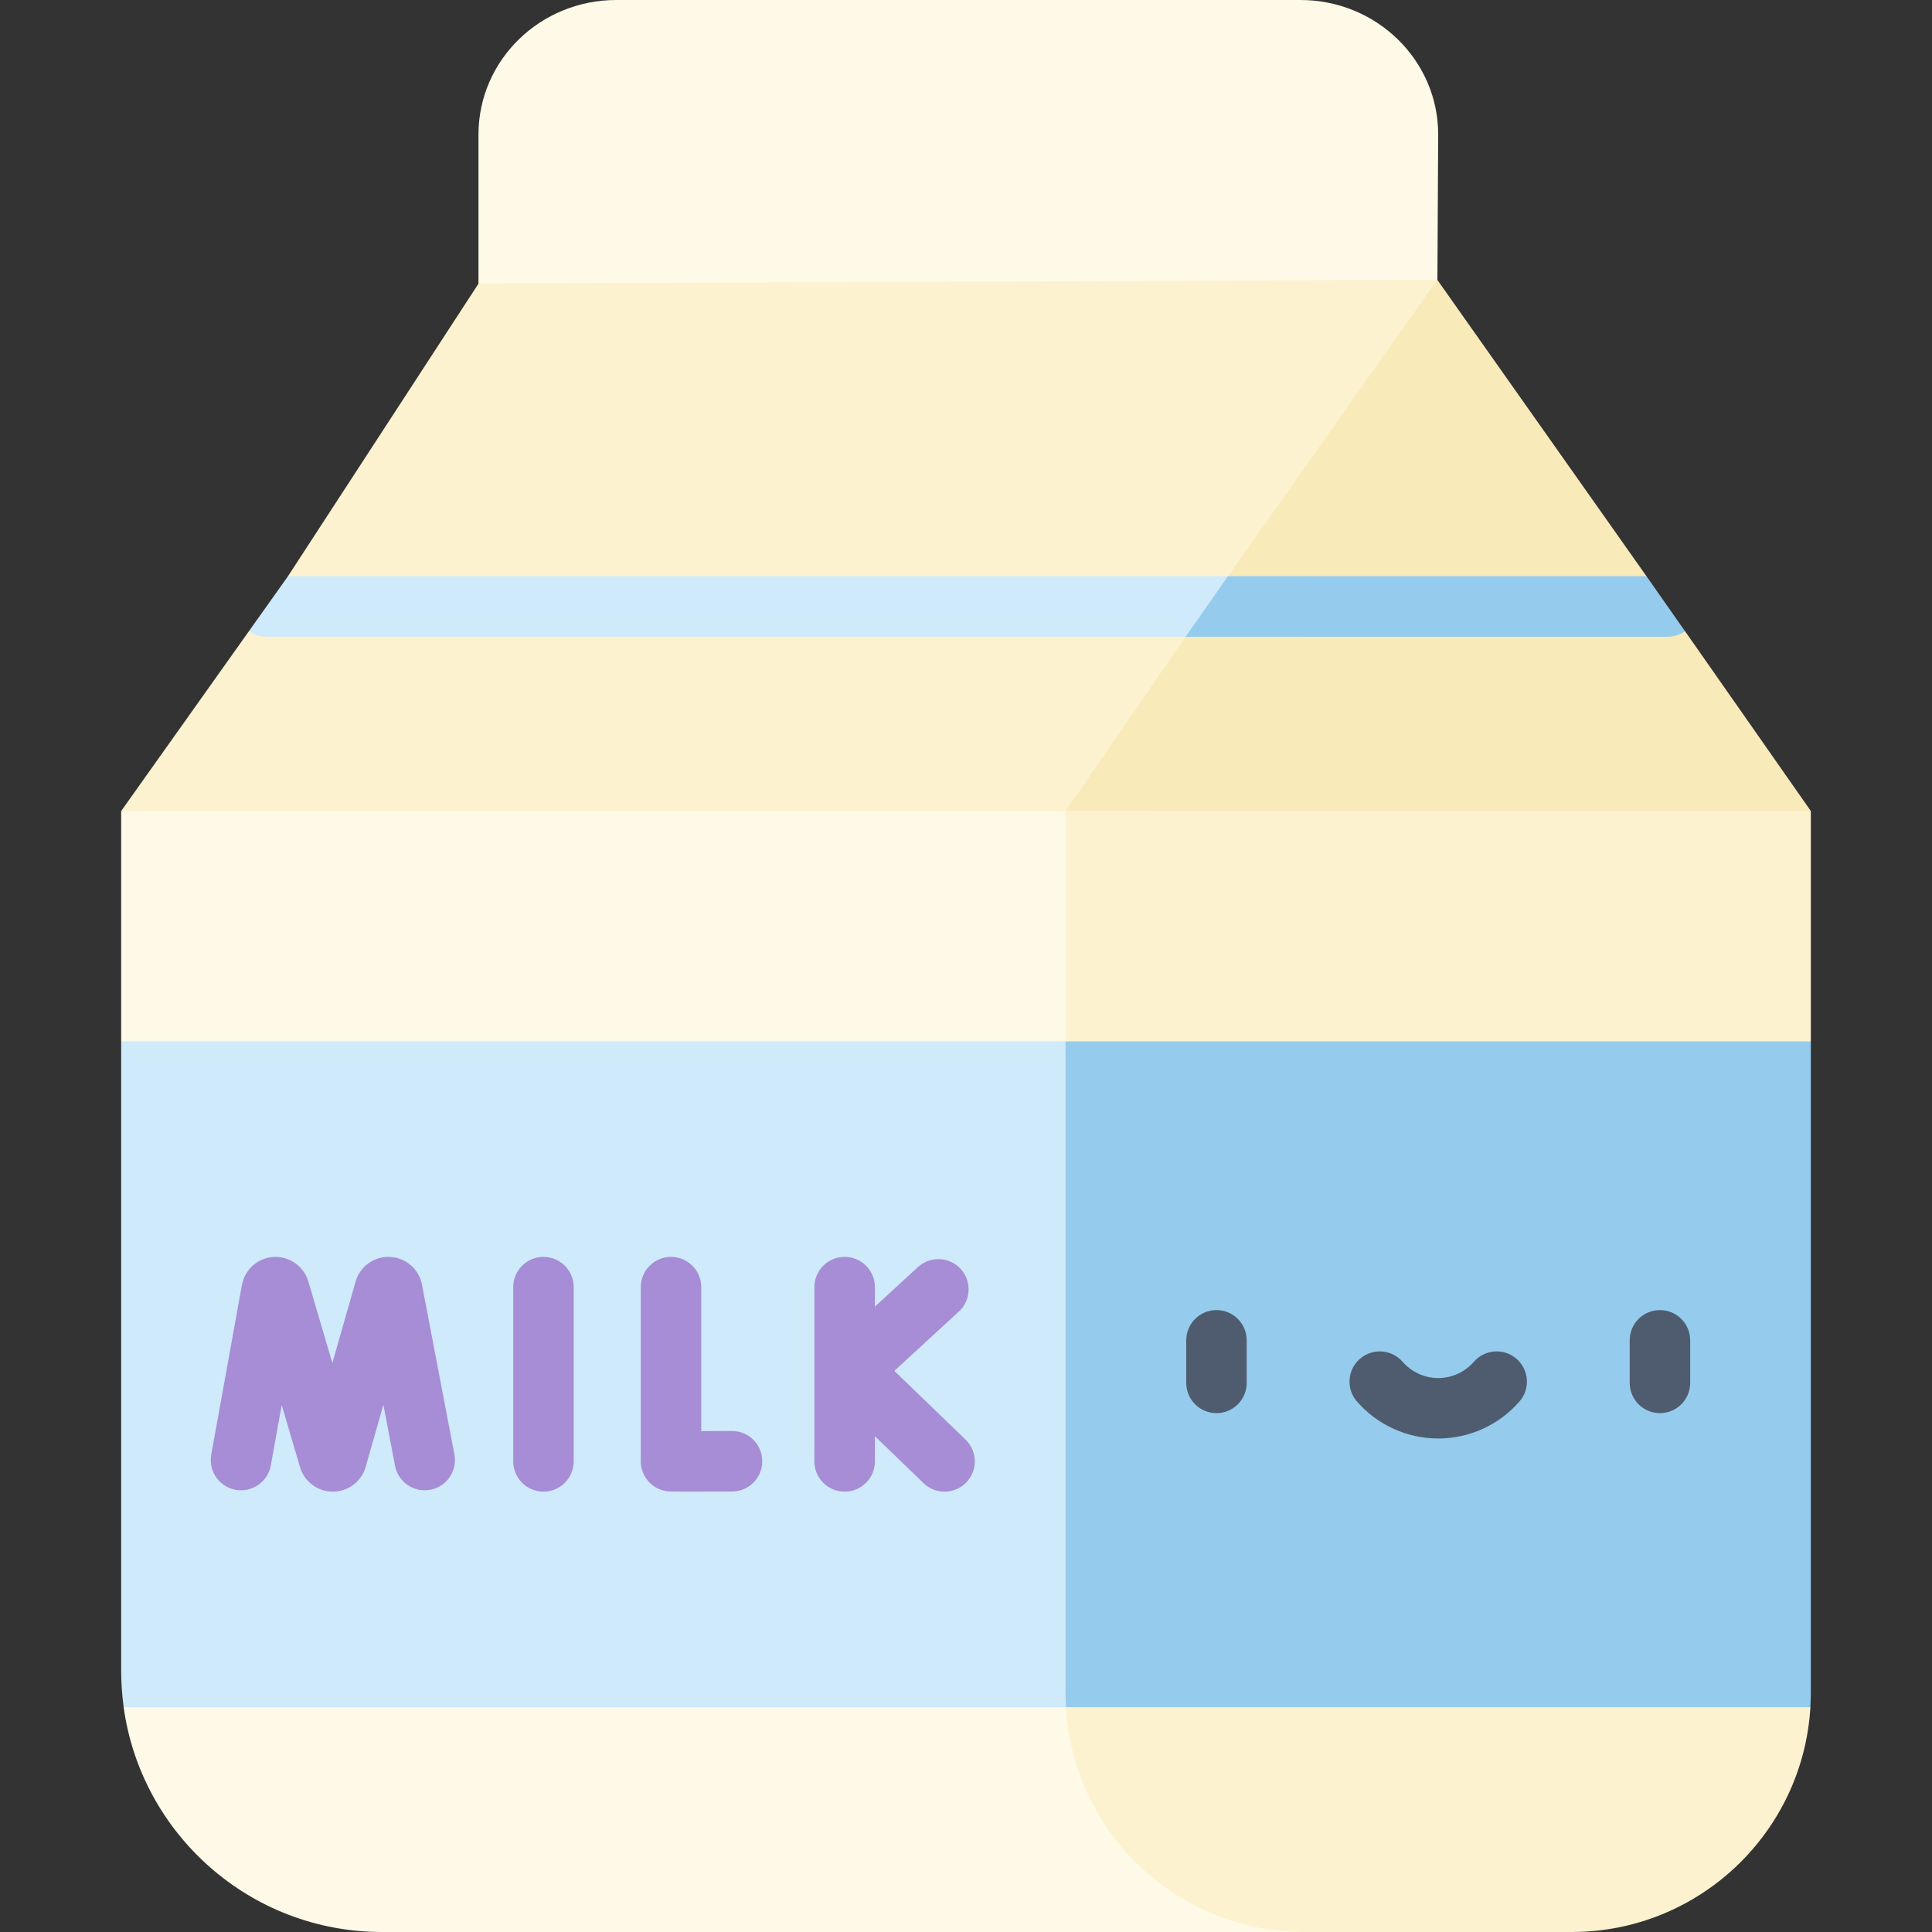 <svg width="32" height="32" viewBox="0 0 32 32" fill="none" xmlns="http://www.w3.org/2000/svg">
<rect x="0" y="0" width="32" height="32" fill="#333333" stroke="none"/>
<path d="M7.925 4.697V2.228C7.925 0.997 8.947 0 10.207 0H21.539C22.799 0 23.821 0.997 23.821 2.228L23.808 4.633L15.518 6.615L7.925 4.697Z" fill="#FFF9E7"/>
<path d="M23.805 4.633L25.76 11.281L15.516 15.86L2.007 13.433L4.124 10.453L4.917 10.113L4.77 9.544L7.926 4.697L23.805 4.633Z" fill="#FCF2D0"/>
<path d="M27.271 9.544L27.191 10.162L27.909 10.454L29.993 13.433L24.015 15.662L17.649 13.433L19.639 10.545L20.497 10.159L20.34 9.544L23.805 4.633L27.271 9.544Z" fill="#F9EAB9"/>
<path d="M2.007 17.248V13.433H18.988L26.036 21.223L21.601 32H6.327C4.144 32 2.339 30.38 2.048 28.277L4.793 22.476L2.007 17.248Z" fill="#FFF9E7"/>
<path d="M29.986 28.277C29.863 30.354 28.139 32 26.032 32H21.602C19.419 32 17.649 30.23 17.649 28.048V13.433H29.993V17.248L26.21 22.858L29.986 28.277Z" fill="#FCF2D0"/>
<path d="M17.649 17.248H2.007V27.68C2.007 27.883 2.022 28.082 2.049 28.277H17.656L21.472 22.905L17.649 17.248Z" fill="#CEEAFB"/>
<path d="M17.649 17.248V28.048C17.649 28.125 17.652 28.201 17.656 28.277H29.985C29.99 28.198 29.993 28.119 29.993 28.038V17.248H17.649Z" fill="#95CBEC"/>
<path d="M6.988 21.271C6.937 21.02 6.722 20.834 6.465 20.819C6.209 20.804 5.974 20.965 5.895 21.21C5.893 21.215 5.891 21.221 5.89 21.227L5.505 22.576L5.106 21.222C5.104 21.216 5.102 21.21 5.1 21.204C5.018 20.961 4.782 20.802 4.525 20.82C4.269 20.837 4.056 21.026 4.007 21.283L3.499 24.094C3.45 24.366 3.631 24.627 3.903 24.676C4.175 24.725 4.436 24.544 4.485 24.272L4.666 23.271L4.97 24.303C4.972 24.308 4.974 24.314 4.976 24.32C5.053 24.551 5.269 24.706 5.512 24.706H5.515C5.76 24.705 5.975 24.548 6.051 24.315C6.053 24.309 6.054 24.303 6.056 24.298L6.35 23.267L6.543 24.277C6.595 24.549 6.857 24.727 7.129 24.675C7.4 24.623 7.578 24.36 7.526 24.089L6.988 21.271Z" fill="#A78CD6"/>
<path d="M12.125 23.702C12.124 23.702 12.123 23.702 12.122 23.702C11.951 23.703 11.773 23.704 11.615 23.704V21.319C11.615 21.043 11.391 20.818 11.114 20.818C10.837 20.818 10.613 21.043 10.613 21.319V24.203C10.613 24.447 10.789 24.655 11.03 24.697C11.066 24.703 11.087 24.706 11.413 24.706C11.569 24.706 11.796 24.706 12.127 24.704C12.404 24.702 12.627 24.477 12.625 24.2C12.624 23.924 12.4 23.702 12.125 23.702Z" fill="#A78CD6"/>
<path d="M15.993 23.845L14.813 22.706L15.881 21.724C16.085 21.537 16.098 21.22 15.911 21.017C15.724 20.813 15.407 20.8 15.204 20.987L14.491 21.642V21.319C14.491 21.043 14.267 20.818 13.99 20.818C13.713 20.818 13.489 21.043 13.489 21.319V24.205C13.489 24.482 13.713 24.706 13.99 24.706C14.267 24.706 14.491 24.482 14.491 24.205V23.788L15.297 24.566C15.394 24.66 15.52 24.706 15.645 24.706C15.776 24.706 15.907 24.655 16.005 24.553C16.197 24.354 16.192 24.037 15.993 23.845Z" fill="#A78CD6"/>
<path d="M9.001 20.818C8.725 20.818 8.501 21.043 8.501 21.319V24.205C8.501 24.482 8.725 24.706 9.001 24.706C9.278 24.706 9.502 24.482 9.502 24.205V21.319C9.502 21.043 9.278 20.818 9.001 20.818Z" fill="#A78CD6"/>
<path d="M20.149 23.406C19.872 23.406 19.648 23.182 19.648 22.905V22.2C19.648 21.923 19.872 21.699 20.149 21.699C20.425 21.699 20.649 21.923 20.649 22.2V22.905C20.649 23.182 20.425 23.406 20.149 23.406Z" fill="#4F5C6F"/>
<path d="M27.494 23.406C27.217 23.406 26.993 23.182 26.993 22.905V22.2C26.993 21.923 27.217 21.699 27.494 21.699C27.77 21.699 27.995 21.923 27.995 22.2V22.905C27.995 23.182 27.77 23.406 27.494 23.406Z" fill="#4F5C6F"/>
<path d="M23.821 23.826C23.305 23.826 22.815 23.603 22.475 23.213C22.294 23.005 22.315 22.688 22.524 22.507C22.733 22.325 23.049 22.347 23.231 22.555C23.38 22.726 23.595 22.825 23.821 22.825C24.047 22.825 24.263 22.726 24.412 22.555C24.594 22.346 24.91 22.325 25.119 22.507C25.327 22.688 25.349 23.005 25.167 23.213C24.828 23.603 24.337 23.826 23.821 23.826Z" fill="#4F5C6F"/>
<path d="M21.61 9.544H4.77L4.124 10.453C4.206 10.511 4.306 10.545 4.414 10.545H21.61V9.544Z" fill="#CEEAFB"/>
<path d="M20.339 9.544L19.638 10.546H27.622C27.728 10.546 27.827 10.512 27.909 10.455L27.271 9.544H20.339Z" fill="#95CBEC"/>
</svg>
